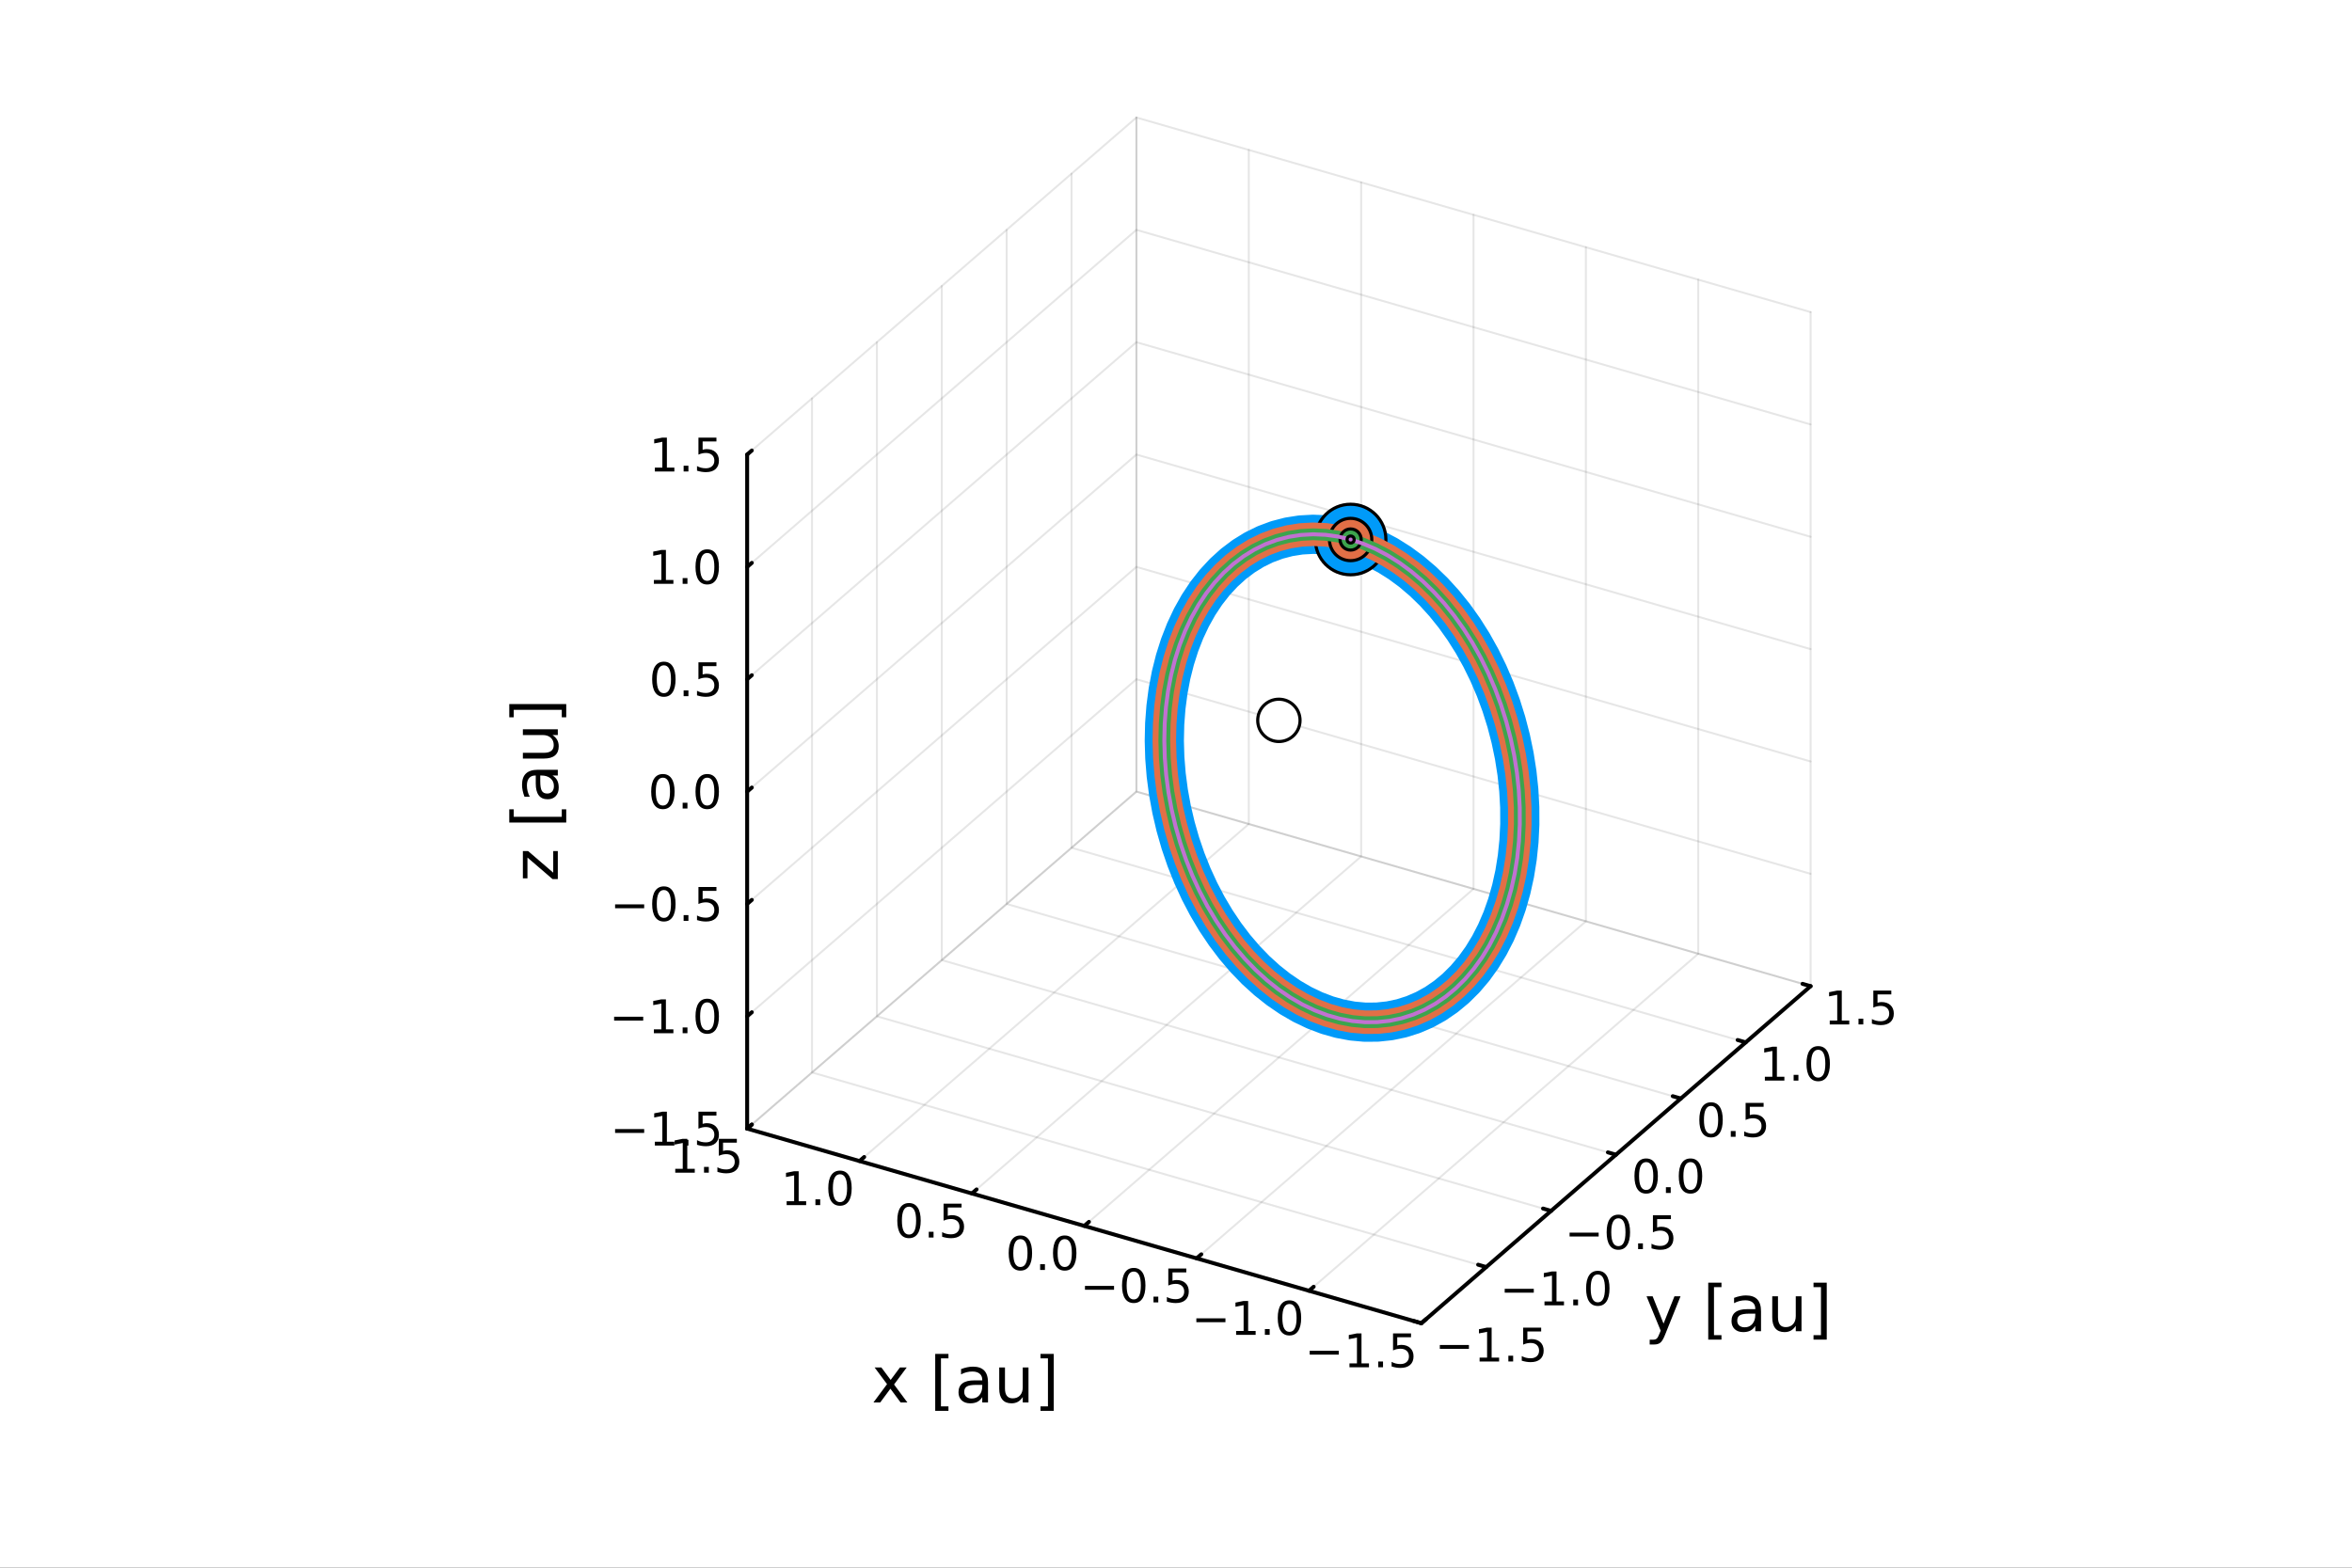<?xml version="1.0" encoding="utf-8"?>
<svg xmlns="http://www.w3.org/2000/svg" xmlns:xlink="http://www.w3.org/1999/xlink" width="600" height="400" viewBox="0 0 2400 1600">
<rect x="0" y="0" width="2400" height="1600" fill="#333333" stroke="none"/>
<defs>
  <clipPath id="clip990">
    <rect x="0" y="0" width="2400" height="1600"/>
  </clipPath>
</defs>
<path clip-path="url(#clip990)" d="M0 1600 L2400 1600 L2400 0 L0 0  Z" fill="#ffffff" fill-rule="evenodd" fill-opacity="1"/>
<defs>
  <clipPath id="clip991">
    <rect x="480" y="0" width="1681" height="1600"/>
  </clipPath>
</defs>
<defs>
  <clipPath id="clip992">
    <rect x="617" y="47" width="1377" height="1377"/>
  </clipPath>
</defs>
<path clip-path="url(#clip992)" d="M1666.7 1013 L1666.7 554.351 L1401.9 325.028 L943.258 457.428 L943.258 916.073 L1208.06 1145.4 L1666.7 1013  Z" fill="#ffffff" fill-rule="evenodd" fill-opacity="1"/>
<polyline clip-path="url(#clip992)" style="stroke:#000000; stroke-linecap:round; stroke-linejoin:round; stroke-width:2; stroke-opacity:0.1; fill:none" points="1450.36,1350.49 1847.56,1006.5 1847.56,318.536 "/>
<polyline clip-path="url(#clip992)" style="stroke:#000000; stroke-linecap:round; stroke-linejoin:round; stroke-width:2; stroke-opacity:0.1; fill:none" points="1335.7,1317.39 1732.9,973.404 1732.9,285.436 "/>
<polyline clip-path="url(#clip992)" style="stroke:#000000; stroke-linecap:round; stroke-linejoin:round; stroke-width:2; stroke-opacity:0.1; fill:none" points="1221.04,1284.29 1618.24,940.304 1618.24,252.336 "/>
<polyline clip-path="url(#clip992)" style="stroke:#000000; stroke-linecap:round; stroke-linejoin:round; stroke-width:2; stroke-opacity:0.1; fill:none" points="1106.38,1251.19 1503.58,907.204 1503.58,219.236 "/>
<polyline clip-path="url(#clip992)" style="stroke:#000000; stroke-linecap:round; stroke-linejoin:round; stroke-width:2; stroke-opacity:0.1; fill:none" points="991.719,1218.09 1388.92,874.104 1388.92,186.136 "/>
<polyline clip-path="url(#clip992)" style="stroke:#000000; stroke-linecap:round; stroke-linejoin:round; stroke-width:2; stroke-opacity:0.1; fill:none" points="877.058,1184.99 1274.26,841.004 1274.26,153.036 "/>
<polyline clip-path="url(#clip992)" style="stroke:#000000; stroke-linecap:round; stroke-linejoin:round; stroke-width:2; stroke-opacity:0.1; fill:none" points="762.397,1151.89 1159.6,807.904 1159.6,119.936 "/>
<polyline clip-path="url(#clip990)" style="stroke:#000000; stroke-linecap:round; stroke-linejoin:round; stroke-width:4; stroke-opacity:1; fill:none" points="1450.36,1350.49 762.397,1151.89 "/>
<polyline clip-path="url(#clip990)" style="stroke:#000000; stroke-linecap:round; stroke-linejoin:round; stroke-width:4; stroke-opacity:1; fill:none" points="1450.36,1350.49 1455.13,1346.36 "/>
<polyline clip-path="url(#clip990)" style="stroke:#000000; stroke-linecap:round; stroke-linejoin:round; stroke-width:4; stroke-opacity:1; fill:none" points="1335.7,1317.39 1340.47,1313.26 "/>
<polyline clip-path="url(#clip990)" style="stroke:#000000; stroke-linecap:round; stroke-linejoin:round; stroke-width:4; stroke-opacity:1; fill:none" points="1221.04,1284.29 1225.81,1280.16 "/>
<polyline clip-path="url(#clip990)" style="stroke:#000000; stroke-linecap:round; stroke-linejoin:round; stroke-width:4; stroke-opacity:1; fill:none" points="1106.38,1251.19 1111.15,1247.06 "/>
<polyline clip-path="url(#clip990)" style="stroke:#000000; stroke-linecap:round; stroke-linejoin:round; stroke-width:4; stroke-opacity:1; fill:none" points="991.719,1218.09 996.486,1213.96 "/>
<polyline clip-path="url(#clip990)" style="stroke:#000000; stroke-linecap:round; stroke-linejoin:round; stroke-width:4; stroke-opacity:1; fill:none" points="877.058,1184.99 881.825,1180.86 "/>
<polyline clip-path="url(#clip990)" style="stroke:#000000; stroke-linecap:round; stroke-linejoin:round; stroke-width:4; stroke-opacity:1; fill:none" points="762.397,1151.89 767.163,1147.76 "/>
<path clip-path="url(#clip990)" d="M1336.43 1378.61 L1366.1 1378.61 L1366.1 1382.54 L1336.43 1382.54 L1336.43 1378.61 Z" fill="#000000" fill-rule="nonzero" fill-opacity="1" /><path clip-path="url(#clip990)" d="M1377.01 1391.5 L1384.65 1391.5 L1384.65 1365.14 L1376.34 1366.8 L1376.34 1362.54 L1384.6 1360.88 L1389.28 1360.88 L1389.28 1391.5 L1396.91 1391.5 L1396.91 1395.44 L1377.01 1395.44 L1377.01 1391.5 Z" fill="#000000" fill-rule="nonzero" fill-opacity="1" /><path clip-path="url(#clip990)" d="M1406.36 1389.56 L1411.24 1389.56 L1411.24 1395.44 L1406.36 1395.44 L1406.36 1389.56 Z" fill="#000000" fill-rule="nonzero" fill-opacity="1" /><path clip-path="url(#clip990)" d="M1421.47 1360.88 L1439.83 1360.88 L1439.83 1364.81 L1425.76 1364.81 L1425.76 1373.28 Q1426.78 1372.94 1427.79 1372.78 Q1428.81 1372.59 1429.83 1372.59 Q1435.62 1372.59 1439 1375.76 Q1442.38 1378.93 1442.38 1384.35 Q1442.38 1389.93 1438.9 1393.03 Q1435.43 1396.11 1429.11 1396.11 Q1426.94 1396.11 1424.67 1395.74 Q1422.42 1395.37 1420.02 1394.63 L1420.02 1389.93 Q1422.1 1391.06 1424.32 1391.62 Q1426.54 1392.17 1429.02 1392.17 Q1433.03 1392.17 1435.36 1390.07 Q1437.7 1387.96 1437.7 1384.35 Q1437.7 1380.74 1435.36 1378.63 Q1433.03 1376.53 1429.02 1376.53 Q1427.15 1376.53 1425.27 1376.94 Q1423.42 1377.36 1421.47 1378.24 L1421.47 1360.88 Z" fill="#000000" fill-rule="nonzero" fill-opacity="1" /><path clip-path="url(#clip990)" d="M1220.77 1345.51 L1250.45 1345.51 L1250.45 1349.44 L1220.77 1349.44 L1220.77 1345.51 Z" fill="#000000" fill-rule="nonzero" fill-opacity="1" /><path clip-path="url(#clip990)" d="M1261.35 1358.4 L1268.99 1358.4 L1268.99 1332.04 L1260.68 1333.7 L1260.68 1329.44 L1268.94 1327.78 L1273.62 1327.78 L1273.62 1358.4 L1281.26 1358.4 L1281.26 1362.34 L1261.35 1362.34 L1261.35 1358.4 Z" fill="#000000" fill-rule="nonzero" fill-opacity="1" /><path clip-path="url(#clip990)" d="M1290.7 1356.46 L1295.59 1356.46 L1295.59 1362.34 L1290.7 1362.34 L1290.7 1356.46 Z" fill="#000000" fill-rule="nonzero" fill-opacity="1" /><path clip-path="url(#clip990)" d="M1315.77 1330.86 Q1312.16 1330.86 1310.33 1334.42 Q1308.53 1337.96 1308.53 1345.09 Q1308.53 1352.2 1310.33 1355.76 Q1312.16 1359.31 1315.77 1359.31 Q1319.41 1359.31 1321.21 1355.76 Q1323.04 1352.2 1323.04 1345.09 Q1323.04 1337.96 1321.21 1334.42 Q1319.41 1330.86 1315.77 1330.86 M1315.77 1327.15 Q1321.58 1327.15 1324.64 1331.76 Q1327.72 1336.34 1327.72 1345.09 Q1327.72 1353.82 1324.64 1358.43 Q1321.58 1363.01 1315.77 1363.01 Q1309.96 1363.01 1306.88 1358.43 Q1303.83 1353.82 1303.83 1345.09 Q1303.83 1336.34 1306.88 1331.76 Q1309.96 1327.15 1315.77 1327.15 Z" fill="#000000" fill-rule="nonzero" fill-opacity="1" /><path clip-path="url(#clip990)" d="M1107.11 1312.41 L1136.78 1312.41 L1136.78 1316.34 L1107.11 1316.34 L1107.11 1312.41 Z" fill="#000000" fill-rule="nonzero" fill-opacity="1" /><path clip-path="url(#clip990)" d="M1156.87 1297.76 Q1153.26 1297.76 1151.43 1301.32 Q1149.63 1304.86 1149.63 1311.99 Q1149.63 1319.1 1151.43 1322.66 Q1153.26 1326.21 1156.87 1326.21 Q1160.51 1326.21 1162.31 1322.66 Q1164.14 1319.1 1164.14 1311.99 Q1164.14 1304.86 1162.31 1301.32 Q1160.51 1297.76 1156.87 1297.76 M1156.87 1294.05 Q1162.68 1294.05 1165.74 1298.66 Q1168.82 1303.24 1168.82 1311.99 Q1168.82 1320.72 1165.74 1325.33 Q1162.68 1329.91 1156.87 1329.91 Q1151.06 1329.91 1147.99 1325.33 Q1144.93 1320.72 1144.93 1311.99 Q1144.93 1303.24 1147.99 1298.66 Q1151.06 1294.05 1156.87 1294.05 Z" fill="#000000" fill-rule="nonzero" fill-opacity="1" /><path clip-path="url(#clip990)" d="M1177.04 1323.36 L1181.92 1323.36 L1181.92 1329.24 L1177.04 1329.24 L1177.04 1323.36 Z" fill="#000000" fill-rule="nonzero" fill-opacity="1" /><path clip-path="url(#clip990)" d="M1192.15 1294.68 L1210.51 1294.68 L1210.51 1298.61 L1196.43 1298.61 L1196.43 1307.09 Q1197.45 1306.74 1198.47 1306.58 Q1199.49 1306.39 1200.51 1306.39 Q1206.3 1306.39 1209.67 1309.56 Q1213.05 1312.73 1213.05 1318.15 Q1213.05 1323.73 1209.58 1326.83 Q1206.11 1329.91 1199.79 1329.91 Q1197.61 1329.91 1195.35 1329.54 Q1193.1 1329.17 1190.69 1328.43 L1190.69 1323.73 Q1192.78 1324.86 1195 1325.42 Q1197.22 1325.97 1199.7 1325.97 Q1203.7 1325.97 1206.04 1323.87 Q1208.38 1321.76 1208.38 1318.15 Q1208.38 1314.54 1206.04 1312.43 Q1203.7 1310.33 1199.7 1310.33 Q1197.82 1310.33 1195.95 1310.74 Q1194.1 1311.16 1192.15 1312.04 L1192.15 1294.68 Z" fill="#000000" fill-rule="nonzero" fill-opacity="1" /><path clip-path="url(#clip990)" d="M1041.22 1264.66 Q1037.61 1264.66 1035.78 1268.22 Q1033.97 1271.76 1033.97 1278.89 Q1033.97 1286 1035.78 1289.56 Q1037.61 1293.11 1041.22 1293.11 Q1044.85 1293.11 1046.66 1289.56 Q1048.49 1286 1048.49 1278.89 Q1048.49 1271.76 1046.66 1268.22 Q1044.85 1264.66 1041.22 1264.66 M1041.22 1260.95 Q1047.03 1260.95 1050.08 1265.56 Q1053.16 1270.14 1053.16 1278.89 Q1053.16 1287.62 1050.08 1292.23 Q1047.03 1296.81 1041.22 1296.81 Q1035.41 1296.81 1032.33 1292.23 Q1029.27 1287.62 1029.27 1278.89 Q1029.27 1270.14 1032.33 1265.56 Q1035.41 1260.95 1041.22 1260.95 Z" fill="#000000" fill-rule="nonzero" fill-opacity="1" /><path clip-path="url(#clip990)" d="M1061.38 1290.26 L1066.26 1290.26 L1066.26 1296.14 L1061.38 1296.14 L1061.38 1290.26 Z" fill="#000000" fill-rule="nonzero" fill-opacity="1" /><path clip-path="url(#clip990)" d="M1086.45 1264.66 Q1082.84 1264.66 1081.01 1268.22 Q1079.2 1271.76 1079.2 1278.89 Q1079.2 1286 1081.01 1289.56 Q1082.84 1293.11 1086.45 1293.11 Q1090.08 1293.11 1091.89 1289.56 Q1093.72 1286 1093.72 1278.89 Q1093.72 1271.76 1091.89 1268.22 Q1090.08 1264.66 1086.45 1264.66 M1086.45 1260.95 Q1092.26 1260.95 1095.31 1265.56 Q1098.39 1270.14 1098.39 1278.89 Q1098.39 1287.62 1095.31 1292.23 Q1092.26 1296.81 1086.45 1296.81 Q1080.64 1296.81 1077.56 1292.23 Q1074.5 1287.62 1074.5 1278.89 Q1074.5 1270.14 1077.56 1265.56 Q1080.64 1260.95 1086.45 1260.95 Z" fill="#000000" fill-rule="nonzero" fill-opacity="1" /><path clip-path="url(#clip990)" d="M927.551 1231.56 Q923.94 1231.56 922.112 1235.12 Q920.306 1238.66 920.306 1245.79 Q920.306 1252.9 922.112 1256.46 Q923.94 1260.01 927.551 1260.01 Q931.186 1260.01 932.991 1256.46 Q934.82 1252.9 934.82 1245.79 Q934.82 1238.66 932.991 1235.12 Q931.186 1231.56 927.551 1231.56 M927.551 1227.85 Q933.362 1227.85 936.417 1232.46 Q939.496 1237.04 939.496 1245.79 Q939.496 1254.52 936.417 1259.13 Q933.362 1263.71 927.551 1263.71 Q921.741 1263.71 918.663 1259.13 Q915.607 1254.52 915.607 1245.79 Q915.607 1237.04 918.663 1232.46 Q921.741 1227.85 927.551 1227.85 Z" fill="#000000" fill-rule="nonzero" fill-opacity="1" /><path clip-path="url(#clip990)" d="M947.713 1257.16 L952.598 1257.16 L952.598 1263.04 L947.713 1263.04 L947.713 1257.16 Z" fill="#000000" fill-rule="nonzero" fill-opacity="1" /><path clip-path="url(#clip990)" d="M962.829 1228.48 L981.185 1228.48 L981.185 1232.41 L967.111 1232.41 L967.111 1240.89 Q968.13 1240.54 969.148 1240.38 Q970.167 1240.19 971.186 1240.19 Q976.973 1240.19 980.352 1243.36 Q983.732 1246.53 983.732 1251.95 Q983.732 1257.53 980.26 1260.63 Q976.787 1263.71 970.468 1263.71 Q968.292 1263.71 966.024 1263.34 Q963.778 1262.97 961.371 1262.23 L961.371 1257.53 Q963.454 1258.66 965.676 1259.22 Q967.899 1259.77 970.375 1259.77 Q974.38 1259.77 976.718 1257.67 Q979.056 1255.56 979.056 1251.95 Q979.056 1248.34 976.718 1246.23 Q974.38 1244.13 970.375 1244.13 Q968.5 1244.13 966.625 1244.54 Q964.774 1244.96 962.829 1245.84 L962.829 1228.48 Z" fill="#000000" fill-rule="nonzero" fill-opacity="1" /><path clip-path="url(#clip990)" d="M802.705 1226 L810.344 1226 L810.344 1199.64 L802.034 1201.3 L802.034 1197.04 L810.298 1195.38 L814.974 1195.38 L814.974 1226 L822.612 1226 L822.612 1229.94 L802.705 1229.94 L802.705 1226 Z" fill="#000000" fill-rule="nonzero" fill-opacity="1" /><path clip-path="url(#clip990)" d="M832.057 1224.06 L836.941 1224.06 L836.941 1229.94 L832.057 1229.94 L832.057 1224.06 Z" fill="#000000" fill-rule="nonzero" fill-opacity="1" /><path clip-path="url(#clip990)" d="M857.126 1198.46 Q853.515 1198.46 851.686 1202.02 Q849.881 1205.56 849.881 1212.69 Q849.881 1219.8 851.686 1223.36 Q853.515 1226.91 857.126 1226.91 Q860.76 1226.91 862.566 1223.36 Q864.395 1219.8 864.395 1212.69 Q864.395 1205.56 862.566 1202.02 Q860.76 1198.46 857.126 1198.46 M857.126 1194.75 Q862.936 1194.75 865.992 1199.36 Q869.07 1203.94 869.07 1212.69 Q869.07 1221.42 865.992 1226.03 Q862.936 1230.61 857.126 1230.61 Q851.316 1230.61 848.237 1226.03 Q845.182 1221.42 845.182 1212.69 Q845.182 1203.94 848.237 1199.36 Q851.316 1194.75 857.126 1194.75 Z" fill="#000000" fill-rule="nonzero" fill-opacity="1" /><path clip-path="url(#clip990)" d="M689.039 1192.9 L696.678 1192.9 L696.678 1166.54 L688.368 1168.2 L688.368 1163.95 L696.632 1162.28 L701.308 1162.28 L701.308 1192.9 L708.946 1192.9 L708.946 1196.84 L689.039 1196.84 L689.039 1192.9 Z" fill="#000000" fill-rule="nonzero" fill-opacity="1" /><path clip-path="url(#clip990)" d="M718.391 1190.96 L723.275 1190.96 L723.275 1196.84 L718.391 1196.84 L718.391 1190.96 Z" fill="#000000" fill-rule="nonzero" fill-opacity="1" /><path clip-path="url(#clip990)" d="M733.506 1162.28 L751.863 1162.28 L751.863 1166.21 L737.789 1166.21 L737.789 1174.69 Q738.807 1174.34 739.826 1174.18 Q740.844 1173.99 741.863 1173.99 Q747.65 1173.99 751.03 1177.16 Q754.409 1180.33 754.409 1185.75 Q754.409 1191.33 750.937 1194.43 Q747.465 1197.51 741.145 1197.51 Q738.969 1197.51 736.701 1197.14 Q734.456 1196.77 732.048 1196.03 L732.048 1191.33 Q734.131 1192.46 736.354 1193.02 Q738.576 1193.57 741.053 1193.57 Q745.057 1193.57 747.395 1191.47 Q749.733 1189.36 749.733 1185.75 Q749.733 1182.14 747.395 1180.03 Q745.057 1177.93 741.053 1177.93 Q739.178 1177.93 737.303 1178.34 Q735.451 1178.76 733.506 1179.64 L733.506 1162.28 Z" fill="#000000" fill-rule="nonzero" fill-opacity="1" /><path clip-path="url(#clip990)" d="M925.19 1395.68 L912.299 1413.03 L925.858 1431.33 L918.951 1431.33 L908.575 1417.33 L898.199 1431.33 L891.292 1431.33 L905.138 1412.68 L892.47 1395.68 L899.377 1395.68 L908.83 1408.38 L918.283 1395.68 L925.19 1395.68 Z" fill="#000000" fill-rule="nonzero" fill-opacity="1" /><path clip-path="url(#clip990)" d="M954.313 1381.81 L967.808 1381.81 L967.808 1386.36 L960.169 1386.36 L960.169 1435.37 L967.808 1435.37 L967.808 1439.93 L954.313 1439.93 L954.313 1381.81 Z" fill="#000000" fill-rule="nonzero" fill-opacity="1" /><path clip-path="url(#clip990)" d="M996.486 1413.41 Q989.388 1413.41 986.65 1415.04 Q983.913 1416.66 983.913 1420.57 Q983.913 1423.69 985.95 1425.54 Q988.019 1427.35 991.552 1427.35 Q996.422 1427.35 999.35 1423.92 Q1002.31 1420.45 1002.31 1414.72 L1002.31 1413.41 L996.486 1413.41 M1008.17 1410.99 L1008.17 1431.33 L1002.31 1431.33 L1002.31 1425.92 Q1000.3 1429.17 997.313 1430.73 Q994.321 1432.25 989.992 1432.25 Q984.518 1432.25 981.271 1429.2 Q978.057 1426.11 978.057 1420.96 Q978.057 1414.94 982.067 1411.88 Q986.109 1408.83 994.098 1408.83 L1002.31 1408.83 L1002.31 1408.26 Q1002.31 1404.21 999.637 1402.02 Q996.995 1399.79 992.189 1399.79 Q989.133 1399.79 986.237 1400.52 Q983.34 1401.25 980.667 1402.72 L980.667 1397.31 Q983.881 1396.07 986.905 1395.46 Q989.929 1394.82 992.793 1394.82 Q1000.53 1394.82 1004.35 1398.83 Q1008.17 1402.85 1008.17 1410.99 Z" fill="#000000" fill-rule="nonzero" fill-opacity="1" /><path clip-path="url(#clip990)" d="M1019.62 1417.26 L1019.62 1395.68 L1025.48 1395.68 L1025.48 1417.04 Q1025.48 1422.1 1027.45 1424.65 Q1029.43 1427.16 1033.37 1427.16 Q1038.12 1427.16 1040.85 1424.14 Q1043.62 1421.11 1043.62 1415.9 L1043.62 1395.68 L1049.48 1395.68 L1049.48 1431.33 L1043.62 1431.33 L1043.62 1425.86 Q1041.49 1429.1 1038.66 1430.7 Q1035.86 1432.25 1032.13 1432.25 Q1025.99 1432.25 1022.81 1428.44 Q1019.62 1424.62 1019.62 1417.26 M1034.36 1394.82 L1034.36 1394.82 Z" fill="#000000" fill-rule="nonzero" fill-opacity="1" /><path clip-path="url(#clip990)" d="M1075.23 1381.81 L1075.23 1439.93 L1061.73 1439.93 L1061.73 1435.37 L1069.34 1435.37 L1069.34 1386.36 L1061.73 1386.36 L1061.73 1381.81 L1075.23 1381.81 Z" fill="#000000" fill-rule="nonzero" fill-opacity="1" /><polyline clip-path="url(#clip992)" style="stroke:#000000; stroke-linecap:round; stroke-linejoin:round; stroke-width:2; stroke-opacity:0.1; fill:none" points="1450.36,1350.49 762.397,1151.89 762.397,463.92 "/>
<polyline clip-path="url(#clip992)" style="stroke:#000000; stroke-linecap:round; stroke-linejoin:round; stroke-width:2; stroke-opacity:0.1; fill:none" points="1516.56,1293.16 828.597,1094.56 828.597,406.59 "/>
<polyline clip-path="url(#clip992)" style="stroke:#000000; stroke-linecap:round; stroke-linejoin:round; stroke-width:2; stroke-opacity:0.1; fill:none" points="1582.76,1235.83 894.796,1037.23 894.796,349.259 "/>
<polyline clip-path="url(#clip992)" style="stroke:#000000; stroke-linecap:round; stroke-linejoin:round; stroke-width:2; stroke-opacity:0.1; fill:none" points="1648.96,1178.5 960.996,979.896 960.996,291.928 "/>
<polyline clip-path="url(#clip992)" style="stroke:#000000; stroke-linecap:round; stroke-linejoin:round; stroke-width:2; stroke-opacity:0.1; fill:none" points="1715.16,1121.16 1027.2,922.566 1027.2,234.598 "/>
<polyline clip-path="url(#clip992)" style="stroke:#000000; stroke-linecap:round; stroke-linejoin:round; stroke-width:2; stroke-opacity:0.1; fill:none" points="1781.36,1063.83 1093.4,865.235 1093.4,177.267 "/>
<polyline clip-path="url(#clip992)" style="stroke:#000000; stroke-linecap:round; stroke-linejoin:round; stroke-width:2; stroke-opacity:0.1; fill:none" points="1847.56,1006.5 1159.6,807.904 1159.6,119.936 "/>
<polyline clip-path="url(#clip990)" style="stroke:#000000; stroke-linecap:round; stroke-linejoin:round; stroke-width:4; stroke-opacity:1; fill:none" points="1450.36,1350.49 1847.56,1006.5 "/>
<polyline clip-path="url(#clip990)" style="stroke:#000000; stroke-linecap:round; stroke-linejoin:round; stroke-width:4; stroke-opacity:1; fill:none" points="1450.36,1350.49 1442.11,1348.1 "/>
<polyline clip-path="url(#clip990)" style="stroke:#000000; stroke-linecap:round; stroke-linejoin:round; stroke-width:4; stroke-opacity:1; fill:none" points="1516.56,1293.16 1508.31,1290.77 "/>
<polyline clip-path="url(#clip990)" style="stroke:#000000; stroke-linecap:round; stroke-linejoin:round; stroke-width:4; stroke-opacity:1; fill:none" points="1582.76,1235.83 1574.51,1233.44 "/>
<polyline clip-path="url(#clip990)" style="stroke:#000000; stroke-linecap:round; stroke-linejoin:round; stroke-width:4; stroke-opacity:1; fill:none" points="1648.96,1178.5 1640.71,1176.11 "/>
<polyline clip-path="url(#clip990)" style="stroke:#000000; stroke-linecap:round; stroke-linejoin:round; stroke-width:4; stroke-opacity:1; fill:none" points="1715.16,1121.16 1706.91,1118.78 "/>
<polyline clip-path="url(#clip990)" style="stroke:#000000; stroke-linecap:round; stroke-linejoin:round; stroke-width:4; stroke-opacity:1; fill:none" points="1781.36,1063.83 1773.11,1061.45 "/>
<polyline clip-path="url(#clip990)" style="stroke:#000000; stroke-linecap:round; stroke-linejoin:round; stroke-width:4; stroke-opacity:1; fill:none" points="1847.56,1006.5 1839.31,1004.12 "/>
<path clip-path="url(#clip990)" d="M1469.22 1372.71 L1498.89 1372.71 L1498.89 1376.64 L1469.22 1376.64 L1469.22 1372.71 Z" fill="#000000" fill-rule="nonzero" fill-opacity="1" /><path clip-path="url(#clip990)" d="M1509.8 1385.6 L1517.44 1385.6 L1517.44 1359.24 L1509.13 1360.9 L1509.13 1356.64 L1517.39 1354.98 L1522.07 1354.98 L1522.07 1385.6 L1529.7 1385.6 L1529.7 1389.54 L1509.8 1389.54 L1509.8 1385.6 Z" fill="#000000" fill-rule="nonzero" fill-opacity="1" /><path clip-path="url(#clip990)" d="M1539.15 1383.66 L1544.03 1383.66 L1544.03 1389.54 L1539.15 1389.54 L1539.15 1383.66 Z" fill="#000000" fill-rule="nonzero" fill-opacity="1" /><path clip-path="url(#clip990)" d="M1554.26 1354.98 L1572.62 1354.98 L1572.62 1358.91 L1558.55 1358.91 L1558.55 1367.39 Q1559.57 1367.04 1560.58 1366.88 Q1561.6 1366.69 1562.62 1366.69 Q1568.41 1366.69 1571.79 1369.86 Q1575.17 1373.03 1575.17 1378.45 Q1575.17 1384.03 1571.7 1387.13 Q1568.22 1390.21 1561.9 1390.21 Q1559.73 1390.21 1557.46 1389.84 Q1555.21 1389.47 1552.81 1388.73 L1552.81 1384.03 Q1554.89 1385.16 1557.11 1385.72 Q1559.33 1386.27 1561.81 1386.27 Q1565.82 1386.27 1568.15 1384.17 Q1570.49 1382.06 1570.49 1378.45 Q1570.49 1374.84 1568.15 1372.73 Q1565.82 1370.63 1561.81 1370.63 Q1559.94 1370.63 1558.06 1371.04 Q1556.21 1371.46 1554.26 1372.34 L1554.26 1354.98 Z" fill="#000000" fill-rule="nonzero" fill-opacity="1" /><path clip-path="url(#clip990)" d="M1535.42 1315.38 L1565.09 1315.38 L1565.09 1319.31 L1535.42 1319.31 L1535.42 1315.38 Z" fill="#000000" fill-rule="nonzero" fill-opacity="1" /><path clip-path="url(#clip990)" d="M1576 1328.27 L1583.64 1328.27 L1583.64 1301.91 L1575.33 1303.57 L1575.33 1299.31 L1583.59 1297.65 L1588.27 1297.65 L1588.27 1328.27 L1595.9 1328.27 L1595.9 1332.21 L1576 1332.21 L1576 1328.27 Z" fill="#000000" fill-rule="nonzero" fill-opacity="1" /><path clip-path="url(#clip990)" d="M1605.35 1326.33 L1610.23 1326.33 L1610.23 1332.21 L1605.35 1332.21 L1605.35 1326.33 Z" fill="#000000" fill-rule="nonzero" fill-opacity="1" /><path clip-path="url(#clip990)" d="M1630.42 1300.73 Q1626.81 1300.73 1624.98 1304.29 Q1623.17 1307.83 1623.17 1314.96 Q1623.17 1322.07 1624.98 1325.63 Q1626.81 1329.18 1630.42 1329.18 Q1634.05 1329.18 1635.86 1325.63 Q1637.69 1322.07 1637.69 1314.96 Q1637.69 1307.83 1635.86 1304.29 Q1634.05 1300.73 1630.42 1300.73 M1630.42 1297.02 Q1636.23 1297.02 1639.28 1301.63 Q1642.36 1306.21 1642.36 1314.96 Q1642.36 1323.69 1639.28 1328.3 Q1636.23 1332.88 1630.42 1332.88 Q1624.61 1332.88 1621.53 1328.3 Q1618.47 1323.69 1618.47 1314.96 Q1618.47 1306.21 1621.53 1301.63 Q1624.61 1297.02 1630.42 1297.02 Z" fill="#000000" fill-rule="nonzero" fill-opacity="1" /><path clip-path="url(#clip990)" d="M1601.62 1258.05 L1631.29 1258.05 L1631.29 1261.98 L1601.62 1261.98 L1601.62 1258.05 Z" fill="#000000" fill-rule="nonzero" fill-opacity="1" /><path clip-path="url(#clip990)" d="M1651.39 1243.4 Q1647.78 1243.4 1645.95 1246.96 Q1644.14 1250.5 1644.14 1257.63 Q1644.14 1264.74 1645.95 1268.3 Q1647.78 1271.84 1651.39 1271.84 Q1655.02 1271.84 1656.83 1268.3 Q1658.65 1264.74 1658.65 1257.63 Q1658.65 1250.5 1656.83 1246.96 Q1655.02 1243.4 1651.39 1243.4 M1651.39 1239.69 Q1657.2 1239.69 1660.25 1244.3 Q1663.33 1248.88 1663.33 1257.63 Q1663.33 1266.36 1660.25 1270.96 Q1657.2 1275.55 1651.39 1275.55 Q1645.58 1275.55 1642.5 1270.96 Q1639.44 1266.36 1639.44 1257.63 Q1639.44 1248.88 1642.5 1244.3 Q1645.58 1239.69 1651.39 1239.69 Z" fill="#000000" fill-rule="nonzero" fill-opacity="1" /><path clip-path="url(#clip990)" d="M1671.55 1269 L1676.43 1269 L1676.43 1274.88 L1671.55 1274.88 L1671.55 1269 Z" fill="#000000" fill-rule="nonzero" fill-opacity="1" /><path clip-path="url(#clip990)" d="M1686.66 1240.32 L1705.02 1240.32 L1705.02 1244.25 L1690.95 1244.25 L1690.95 1252.72 Q1691.96 1252.38 1692.98 1252.22 Q1694 1252.03 1695.02 1252.03 Q1700.81 1252.03 1704.19 1255.2 Q1707.57 1258.37 1707.57 1263.79 Q1707.57 1269.37 1704.09 1272.47 Q1700.62 1275.55 1694.3 1275.55 Q1692.13 1275.55 1689.86 1275.18 Q1687.61 1274.81 1685.21 1274.07 L1685.21 1269.37 Q1687.29 1270.5 1689.51 1271.06 Q1691.73 1271.61 1694.21 1271.61 Q1698.21 1271.61 1700.55 1269.51 Q1702.89 1267.4 1702.89 1263.79 Q1702.89 1260.18 1700.55 1258.07 Q1698.21 1255.96 1694.21 1255.96 Q1692.34 1255.96 1690.46 1256.38 Q1688.61 1256.8 1686.66 1257.68 L1686.66 1240.32 Z" fill="#000000" fill-rule="nonzero" fill-opacity="1" /><path clip-path="url(#clip990)" d="M1679.76 1186.06 Q1676.15 1186.06 1674.32 1189.63 Q1672.52 1193.17 1672.52 1200.3 Q1672.52 1207.41 1674.32 1210.97 Q1676.15 1214.51 1679.76 1214.51 Q1683.4 1214.51 1685.2 1210.97 Q1687.03 1207.41 1687.03 1200.3 Q1687.03 1193.17 1685.2 1189.63 Q1683.4 1186.06 1679.76 1186.06 M1679.76 1182.36 Q1685.57 1182.36 1688.63 1186.97 Q1691.71 1191.55 1691.71 1200.3 Q1691.71 1209.03 1688.63 1213.63 Q1685.57 1218.22 1679.76 1218.22 Q1673.95 1218.22 1670.87 1213.63 Q1667.82 1209.03 1667.82 1200.3 Q1667.82 1191.55 1670.87 1186.97 Q1673.95 1182.36 1679.76 1182.36 Z" fill="#000000" fill-rule="nonzero" fill-opacity="1" /><path clip-path="url(#clip990)" d="M1699.92 1211.67 L1704.81 1211.67 L1704.81 1217.55 L1699.92 1217.55 L1699.92 1211.67 Z" fill="#000000" fill-rule="nonzero" fill-opacity="1" /><path clip-path="url(#clip990)" d="M1724.99 1186.06 Q1721.38 1186.06 1719.55 1189.63 Q1717.75 1193.17 1717.75 1200.3 Q1717.75 1207.41 1719.55 1210.97 Q1721.38 1214.51 1724.99 1214.51 Q1728.63 1214.51 1730.43 1210.97 Q1732.26 1207.41 1732.26 1200.3 Q1732.26 1193.17 1730.43 1189.63 Q1728.63 1186.06 1724.99 1186.06 M1724.99 1182.36 Q1730.8 1182.36 1733.86 1186.97 Q1736.94 1191.55 1736.94 1200.3 Q1736.94 1209.03 1733.86 1213.63 Q1730.8 1218.22 1724.99 1218.22 Q1719.18 1218.22 1716.1 1213.63 Q1713.05 1209.03 1713.05 1200.3 Q1713.05 1191.55 1716.1 1186.97 Q1719.18 1182.36 1724.99 1182.36 Z" fill="#000000" fill-rule="nonzero" fill-opacity="1" /><path clip-path="url(#clip990)" d="M1745.96 1128.73 Q1742.35 1128.73 1740.52 1132.3 Q1738.72 1135.84 1738.72 1142.97 Q1738.72 1150.08 1740.52 1153.64 Q1742.35 1157.18 1745.96 1157.18 Q1749.6 1157.18 1751.4 1153.64 Q1753.23 1150.08 1753.23 1142.97 Q1753.23 1135.84 1751.4 1132.3 Q1749.6 1128.73 1745.96 1128.73 M1745.96 1125.03 Q1751.77 1125.03 1754.83 1129.64 Q1757.91 1134.22 1757.91 1142.97 Q1757.91 1151.7 1754.83 1156.3 Q1751.77 1160.89 1745.96 1160.89 Q1740.15 1160.89 1737.07 1156.3 Q1734.02 1151.7 1734.02 1142.97 Q1734.02 1134.22 1737.07 1129.64 Q1740.15 1125.03 1745.96 1125.03 Z" fill="#000000" fill-rule="nonzero" fill-opacity="1" /><path clip-path="url(#clip990)" d="M1766.12 1154.34 L1771.01 1154.34 L1771.01 1160.22 L1766.12 1160.22 L1766.12 1154.34 Z" fill="#000000" fill-rule="nonzero" fill-opacity="1" /><path clip-path="url(#clip990)" d="M1781.24 1125.66 L1799.6 1125.66 L1799.6 1129.59 L1785.52 1129.59 L1785.52 1138.06 Q1786.54 1137.72 1787.56 1137.55 Q1788.58 1137.37 1789.6 1137.37 Q1795.38 1137.37 1798.76 1140.54 Q1802.14 1143.71 1802.14 1149.13 Q1802.14 1154.71 1798.67 1157.81 Q1795.2 1160.89 1788.88 1160.89 Q1786.7 1160.89 1784.43 1160.52 Q1782.19 1160.15 1779.78 1159.41 L1779.78 1154.71 Q1781.86 1155.84 1784.09 1156.4 Q1786.31 1156.95 1788.79 1156.95 Q1792.79 1156.95 1795.13 1154.85 Q1797.47 1152.74 1797.47 1149.13 Q1797.47 1145.52 1795.13 1143.41 Q1792.79 1141.3 1788.79 1141.3 Q1786.91 1141.3 1785.04 1141.72 Q1783.18 1142.14 1781.24 1143.02 L1781.24 1125.66 Z" fill="#000000" fill-rule="nonzero" fill-opacity="1" /><path clip-path="url(#clip990)" d="M1800.89 1098.95 L1808.53 1098.95 L1808.53 1072.58 L1800.22 1074.25 L1800.22 1069.99 L1808.48 1068.32 L1813.16 1068.32 L1813.16 1098.95 L1820.8 1098.95 L1820.8 1102.88 L1800.89 1102.88 L1800.89 1098.95 Z" fill="#000000" fill-rule="nonzero" fill-opacity="1" /><path clip-path="url(#clip990)" d="M1830.24 1097.01 L1835.12 1097.01 L1835.12 1102.88 L1830.24 1102.88 L1830.24 1097.01 Z" fill="#000000" fill-rule="nonzero" fill-opacity="1" /><path clip-path="url(#clip990)" d="M1855.31 1071.4 Q1851.7 1071.4 1849.87 1074.97 Q1848.06 1078.51 1848.06 1085.64 Q1848.06 1092.75 1849.87 1096.31 Q1851.7 1099.85 1855.31 1099.85 Q1858.94 1099.85 1860.75 1096.31 Q1862.58 1092.75 1862.58 1085.64 Q1862.58 1078.51 1860.75 1074.97 Q1858.94 1071.4 1855.31 1071.4 M1855.31 1067.7 Q1861.12 1067.7 1864.18 1072.31 Q1867.25 1076.89 1867.25 1085.64 Q1867.25 1094.37 1864.18 1098.97 Q1861.12 1103.56 1855.31 1103.56 Q1849.5 1103.56 1846.42 1098.97 Q1843.37 1094.37 1843.37 1085.64 Q1843.37 1076.89 1846.42 1072.31 Q1849.5 1067.7 1855.31 1067.7 Z" fill="#000000" fill-rule="nonzero" fill-opacity="1" /><path clip-path="url(#clip990)" d="M1867.09 1041.62 L1874.73 1041.62 L1874.73 1015.25 L1866.42 1016.92 L1866.42 1012.66 L1874.68 1010.99 L1879.36 1010.99 L1879.36 1041.62 L1887 1041.62 L1887 1045.55 L1867.09 1045.55 L1867.09 1041.62 Z" fill="#000000" fill-rule="nonzero" fill-opacity="1" /><path clip-path="url(#clip990)" d="M1896.44 1039.67 L1901.32 1039.67 L1901.32 1045.55 L1896.44 1045.55 L1896.44 1039.67 Z" fill="#000000" fill-rule="nonzero" fill-opacity="1" /><path clip-path="url(#clip990)" d="M1911.56 1010.99 L1929.91 1010.99 L1929.91 1014.93 L1915.84 1014.93 L1915.84 1023.4 Q1916.86 1023.05 1917.88 1022.89 Q1918.89 1022.71 1919.91 1022.71 Q1925.7 1022.71 1929.08 1025.88 Q1932.46 1029.05 1932.46 1034.47 Q1932.46 1040.05 1928.99 1043.15 Q1925.51 1046.23 1919.19 1046.23 Q1917.02 1046.23 1914.75 1045.86 Q1912.5 1045.48 1910.1 1044.74 L1910.1 1040.05 Q1912.18 1041.18 1914.4 1041.73 Q1916.63 1042.29 1919.1 1042.29 Q1923.11 1042.29 1925.44 1040.18 Q1927.78 1038.08 1927.78 1034.47 Q1927.78 1030.86 1925.44 1028.75 Q1923.11 1026.64 1919.1 1026.64 Q1917.23 1026.64 1915.35 1027.06 Q1913.5 1027.48 1911.56 1028.36 L1911.56 1010.99 Z" fill="#000000" fill-rule="nonzero" fill-opacity="1" /><path clip-path="url(#clip990)" d="M1699.18 1361.95 Q1696.7 1368.32 1694.34 1370.26 Q1691.99 1372.2 1688.04 1372.2 L1683.36 1372.2 L1683.36 1367.3 L1686.8 1367.3 Q1689.22 1367.3 1690.56 1366.15 Q1691.89 1365.01 1693.52 1360.74 L1694.57 1358.07 L1680.15 1322.99 L1686.35 1322.99 L1697.49 1350.87 L1708.63 1322.99 L1714.84 1322.99 L1699.18 1361.95 Z" fill="#000000" fill-rule="nonzero" fill-opacity="1" /><path clip-path="url(#clip990)" d="M1743.1 1309.11 L1756.6 1309.11 L1756.6 1313.67 L1748.96 1313.67 L1748.96 1362.68 L1756.6 1362.68 L1756.6 1367.23 L1743.1 1367.23 L1743.1 1309.11 Z" fill="#000000" fill-rule="nonzero" fill-opacity="1" /><path clip-path="url(#clip990)" d="M1785.28 1340.72 Q1778.18 1340.72 1775.44 1342.34 Q1772.7 1343.97 1772.7 1347.88 Q1772.7 1351 1774.74 1352.85 Q1776.81 1354.66 1780.34 1354.66 Q1785.21 1354.66 1788.14 1351.22 Q1791.1 1347.75 1791.1 1342.03 L1791.1 1340.72 L1785.28 1340.72 M1796.96 1338.3 L1796.96 1358.64 L1791.1 1358.64 L1791.1 1353.23 Q1789.1 1356.48 1786.1 1358.03 Q1783.11 1359.56 1778.78 1359.56 Q1773.31 1359.56 1770.06 1356.51 Q1766.85 1353.42 1766.85 1348.26 Q1766.85 1342.25 1770.86 1339.19 Q1774.9 1336.14 1782.89 1336.14 L1791.1 1336.14 L1791.1 1335.56 Q1791.1 1331.52 1788.43 1329.33 Q1785.79 1327.1 1780.98 1327.1 Q1777.92 1327.1 1775.03 1327.83 Q1772.13 1328.56 1769.46 1330.03 L1769.46 1324.61 Q1772.67 1323.37 1775.7 1322.77 Q1778.72 1322.13 1781.58 1322.13 Q1789.32 1322.13 1793.14 1326.14 Q1796.96 1330.15 1796.96 1338.3 Z" fill="#000000" fill-rule="nonzero" fill-opacity="1" /><path clip-path="url(#clip990)" d="M1808.42 1344.57 L1808.42 1322.99 L1814.27 1322.99 L1814.27 1344.35 Q1814.27 1349.41 1816.25 1351.96 Q1818.22 1354.47 1822.17 1354.47 Q1826.91 1354.47 1829.65 1351.45 Q1832.41 1348.42 1832.41 1343.2 L1832.41 1322.99 L1838.27 1322.99 L1838.27 1358.64 L1832.41 1358.64 L1832.41 1353.17 Q1830.28 1356.41 1827.45 1358 Q1824.65 1359.56 1820.92 1359.56 Q1814.78 1359.56 1811.6 1355.74 Q1808.42 1351.92 1808.42 1344.57 M1823.15 1322.13 L1823.15 1322.13 Z" fill="#000000" fill-rule="nonzero" fill-opacity="1" /><path clip-path="url(#clip990)" d="M1864.02 1309.11 L1864.02 1367.23 L1850.53 1367.23 L1850.53 1362.68 L1858.13 1362.68 L1858.13 1313.67 L1850.53 1313.67 L1850.53 1309.11 L1864.02 1309.11 Z" fill="#000000" fill-rule="nonzero" fill-opacity="1" /><polyline clip-path="url(#clip992)" style="stroke:#000000; stroke-linecap:round; stroke-linejoin:round; stroke-width:2; stroke-opacity:0.1; fill:none" points="762.397,1151.89 1159.6,807.904 1847.56,1006.5 "/>
<polyline clip-path="url(#clip992)" style="stroke:#000000; stroke-linecap:round; stroke-linejoin:round; stroke-width:2; stroke-opacity:0.1; fill:none" points="762.397,1037.23 1159.6,693.243 1847.56,891.842 "/>
<polyline clip-path="url(#clip992)" style="stroke:#000000; stroke-linecap:round; stroke-linejoin:round; stroke-width:2; stroke-opacity:0.1; fill:none" points="762.397,922.566 1159.6,578.582 1847.56,777.181 "/>
<polyline clip-path="url(#clip992)" style="stroke:#000000; stroke-linecap:round; stroke-linejoin:round; stroke-width:2; stroke-opacity:0.1; fill:none" points="762.397,807.904 1159.6,463.92 1847.56,662.52 "/>
<polyline clip-path="url(#clip992)" style="stroke:#000000; stroke-linecap:round; stroke-linejoin:round; stroke-width:2; stroke-opacity:0.1; fill:none" points="762.397,693.243 1159.6,349.259 1847.56,547.858 "/>
<polyline clip-path="url(#clip992)" style="stroke:#000000; stroke-linecap:round; stroke-linejoin:round; stroke-width:2; stroke-opacity:0.1; fill:none" points="762.397,578.582 1159.6,234.598 1847.56,433.197 "/>
<polyline clip-path="url(#clip992)" style="stroke:#000000; stroke-linecap:round; stroke-linejoin:round; stroke-width:2; stroke-opacity:0.1; fill:none" points="762.397,463.92 1159.6,119.936 1847.56,318.536 "/>
<polyline clip-path="url(#clip990)" style="stroke:#000000; stroke-linecap:round; stroke-linejoin:round; stroke-width:4; stroke-opacity:1; fill:none" points="762.397,1151.89 762.397,463.92 "/>
<polyline clip-path="url(#clip990)" style="stroke:#000000; stroke-linecap:round; stroke-linejoin:round; stroke-width:4; stroke-opacity:1; fill:none" points="762.397,1151.89 767.163,1147.76 "/>
<polyline clip-path="url(#clip990)" style="stroke:#000000; stroke-linecap:round; stroke-linejoin:round; stroke-width:4; stroke-opacity:1; fill:none" points="762.397,1037.23 767.163,1033.1 "/>
<polyline clip-path="url(#clip990)" style="stroke:#000000; stroke-linecap:round; stroke-linejoin:round; stroke-width:4; stroke-opacity:1; fill:none" points="762.397,922.566 767.163,918.438 "/>
<polyline clip-path="url(#clip990)" style="stroke:#000000; stroke-linecap:round; stroke-linejoin:round; stroke-width:4; stroke-opacity:1; fill:none" points="762.397,807.904 767.163,803.777 "/>
<polyline clip-path="url(#clip990)" style="stroke:#000000; stroke-linecap:round; stroke-linejoin:round; stroke-width:4; stroke-opacity:1; fill:none" points="762.397,693.243 767.163,689.115 "/>
<polyline clip-path="url(#clip990)" style="stroke:#000000; stroke-linecap:round; stroke-linejoin:round; stroke-width:4; stroke-opacity:1; fill:none" points="762.397,578.582 767.163,574.454 "/>
<polyline clip-path="url(#clip990)" style="stroke:#000000; stroke-linecap:round; stroke-linejoin:round; stroke-width:4; stroke-opacity:1; fill:none" points="762.397,463.92 767.163,459.793 "/>
<path clip-path="url(#clip990)" d="M627.648 1152.34 L657.324 1152.34 L657.324 1156.27 L627.648 1156.27 L627.648 1152.34 Z" fill="#000000" fill-rule="nonzero" fill-opacity="1" /><path clip-path="url(#clip990)" d="M668.227 1165.23 L675.866 1165.23 L675.866 1138.87 L667.555 1140.53 L667.555 1136.27 L675.819 1134.61 L680.495 1134.61 L680.495 1165.23 L688.134 1165.23 L688.134 1169.17 L668.227 1169.17 L668.227 1165.23 Z" fill="#000000" fill-rule="nonzero" fill-opacity="1" /><path clip-path="url(#clip990)" d="M697.578 1163.29 L702.463 1163.29 L702.463 1169.17 L697.578 1169.17 L697.578 1163.29 Z" fill="#000000" fill-rule="nonzero" fill-opacity="1" /><path clip-path="url(#clip990)" d="M712.694 1134.61 L731.051 1134.61 L731.051 1138.54 L716.977 1138.54 L716.977 1147.02 Q717.995 1146.67 719.014 1146.51 Q720.032 1146.32 721.051 1146.32 Q726.838 1146.32 730.217 1149.49 Q733.597 1152.66 733.597 1158.08 Q733.597 1163.66 730.125 1166.76 Q726.652 1169.84 720.333 1169.84 Q718.157 1169.84 715.889 1169.47 Q713.643 1169.1 711.236 1168.36 L711.236 1163.66 Q713.319 1164.79 715.541 1165.35 Q717.764 1165.9 720.24 1165.9 Q724.245 1165.9 726.583 1163.8 Q728.921 1161.69 728.921 1158.08 Q728.921 1154.47 726.583 1152.36 Q724.245 1150.26 720.24 1150.26 Q718.365 1150.26 716.49 1150.67 Q714.639 1151.09 712.694 1151.97 L712.694 1134.61 Z" fill="#000000" fill-rule="nonzero" fill-opacity="1" /><path clip-path="url(#clip990)" d="M626.653 1037.68 L656.329 1037.68 L656.329 1041.61 L626.653 1041.61 L626.653 1037.68 Z" fill="#000000" fill-rule="nonzero" fill-opacity="1" /><path clip-path="url(#clip990)" d="M667.231 1050.57 L674.87 1050.57 L674.87 1024.21 L666.56 1025.87 L666.56 1021.61 L674.824 1019.95 L679.5 1019.95 L679.5 1050.57 L687.139 1050.57 L687.139 1054.51 L667.231 1054.51 L667.231 1050.57 Z" fill="#000000" fill-rule="nonzero" fill-opacity="1" /><path clip-path="url(#clip990)" d="M696.583 1048.63 L701.467 1048.63 L701.467 1054.51 L696.583 1054.51 L696.583 1048.63 Z" fill="#000000" fill-rule="nonzero" fill-opacity="1" /><path clip-path="url(#clip990)" d="M721.652 1023.03 Q718.041 1023.03 716.213 1026.59 Q714.407 1030.13 714.407 1037.26 Q714.407 1044.37 716.213 1047.93 Q718.041 1051.47 721.652 1051.47 Q725.287 1051.47 727.092 1047.93 Q728.921 1044.37 728.921 1037.26 Q728.921 1030.13 727.092 1026.59 Q725.287 1023.03 721.652 1023.03 M721.652 1019.32 Q727.463 1019.32 730.518 1023.93 Q733.597 1028.51 733.597 1037.26 Q733.597 1045.99 730.518 1050.59 Q727.463 1055.18 721.652 1055.18 Q715.842 1055.18 712.764 1050.59 Q709.708 1045.99 709.708 1037.26 Q709.708 1028.51 712.764 1023.93 Q715.842 1019.32 721.652 1019.32 Z" fill="#000000" fill-rule="nonzero" fill-opacity="1" /><path clip-path="url(#clip990)" d="M627.648 923.017 L657.324 923.017 L657.324 926.952 L627.648 926.952 L627.648 923.017 Z" fill="#000000" fill-rule="nonzero" fill-opacity="1" /><path clip-path="url(#clip990)" d="M677.417 908.364 Q673.805 908.364 671.977 911.929 Q670.171 915.471 670.171 922.6 Q670.171 929.707 671.977 933.272 Q673.805 936.813 677.417 936.813 Q681.051 936.813 682.856 933.272 Q684.685 929.707 684.685 922.6 Q684.685 915.471 682.856 911.929 Q681.051 908.364 677.417 908.364 M677.417 904.661 Q683.227 904.661 686.282 909.267 Q689.361 913.85 689.361 922.6 Q689.361 931.327 686.282 935.934 Q683.227 940.517 677.417 940.517 Q671.606 940.517 668.528 935.934 Q665.472 931.327 665.472 922.6 Q665.472 913.85 668.528 909.267 Q671.606 904.661 677.417 904.661 Z" fill="#000000" fill-rule="nonzero" fill-opacity="1" /><path clip-path="url(#clip990)" d="M697.578 933.966 L702.463 933.966 L702.463 939.846 L697.578 939.846 L697.578 933.966 Z" fill="#000000" fill-rule="nonzero" fill-opacity="1" /><path clip-path="url(#clip990)" d="M712.694 905.286 L731.051 905.286 L731.051 909.221 L716.977 909.221 L716.977 917.693 Q717.995 917.346 719.014 917.184 Q720.032 916.999 721.051 916.999 Q726.838 916.999 730.217 920.17 Q733.597 923.341 733.597 928.758 Q733.597 934.336 730.125 937.438 Q726.652 940.517 720.333 940.517 Q718.157 940.517 715.889 940.147 Q713.643 939.776 711.236 939.035 L711.236 934.336 Q713.319 935.471 715.541 936.026 Q717.764 936.582 720.24 936.582 Q724.245 936.582 726.583 934.475 Q728.921 932.369 728.921 928.758 Q728.921 925.147 726.583 923.04 Q724.245 920.934 720.24 920.934 Q718.365 920.934 716.49 921.35 Q714.639 921.767 712.694 922.647 L712.694 905.286 Z" fill="#000000" fill-rule="nonzero" fill-opacity="1" /><path clip-path="url(#clip990)" d="M676.421 793.703 Q672.81 793.703 670.981 797.268 Q669.176 800.809 669.176 807.939 Q669.176 815.045 670.981 818.61 Q672.81 822.152 676.421 822.152 Q680.055 822.152 681.861 818.61 Q683.69 815.045 683.69 807.939 Q683.69 800.809 681.861 797.268 Q680.055 793.703 676.421 793.703 M676.421 789.999 Q682.231 789.999 685.287 794.606 Q688.366 799.189 688.366 807.939 Q688.366 816.666 685.287 821.272 Q682.231 825.856 676.421 825.856 Q670.611 825.856 667.532 821.272 Q664.477 816.666 664.477 807.939 Q664.477 799.189 667.532 794.606 Q670.611 789.999 676.421 789.999 Z" fill="#000000" fill-rule="nonzero" fill-opacity="1" /><path clip-path="url(#clip990)" d="M696.583 819.305 L701.467 819.305 L701.467 825.184 L696.583 825.184 L696.583 819.305 Z" fill="#000000" fill-rule="nonzero" fill-opacity="1" /><path clip-path="url(#clip990)" d="M721.652 793.703 Q718.041 793.703 716.213 797.268 Q714.407 800.809 714.407 807.939 Q714.407 815.045 716.213 818.61 Q718.041 822.152 721.652 822.152 Q725.287 822.152 727.092 818.61 Q728.921 815.045 728.921 807.939 Q728.921 800.809 727.092 797.268 Q725.287 793.703 721.652 793.703 M721.652 789.999 Q727.463 789.999 730.518 794.606 Q733.597 799.189 733.597 807.939 Q733.597 816.666 730.518 821.272 Q727.463 825.856 721.652 825.856 Q715.842 825.856 712.764 821.272 Q709.708 816.666 709.708 807.939 Q709.708 799.189 712.764 794.606 Q715.842 789.999 721.652 789.999 Z" fill="#000000" fill-rule="nonzero" fill-opacity="1" /><path clip-path="url(#clip990)" d="M677.417 679.042 Q673.805 679.042 671.977 682.606 Q670.171 686.148 670.171 693.278 Q670.171 700.384 671.977 703.949 Q673.805 707.491 677.417 707.491 Q681.051 707.491 682.856 703.949 Q684.685 700.384 684.685 693.278 Q684.685 686.148 682.856 682.606 Q681.051 679.042 677.417 679.042 M677.417 675.338 Q683.227 675.338 686.282 679.944 Q689.361 684.528 689.361 693.278 Q689.361 702.005 686.282 706.611 Q683.227 711.194 677.417 711.194 Q671.606 711.194 668.528 706.611 Q665.472 702.005 665.472 693.278 Q665.472 684.528 668.528 679.944 Q671.606 675.338 677.417 675.338 Z" fill="#000000" fill-rule="nonzero" fill-opacity="1" /><path clip-path="url(#clip990)" d="M697.578 704.643 L702.463 704.643 L702.463 710.523 L697.578 710.523 L697.578 704.643 Z" fill="#000000" fill-rule="nonzero" fill-opacity="1" /><path clip-path="url(#clip990)" d="M712.694 675.963 L731.051 675.963 L731.051 679.898 L716.977 679.898 L716.977 688.37 Q717.995 688.023 719.014 687.861 Q720.032 687.676 721.051 687.676 Q726.838 687.676 730.217 690.847 Q733.597 694.018 733.597 699.435 Q733.597 705.014 730.125 708.116 Q726.652 711.194 720.333 711.194 Q718.157 711.194 715.889 710.824 Q713.643 710.454 711.236 709.713 L711.236 705.014 Q713.319 706.148 715.541 706.704 Q717.764 707.259 720.24 707.259 Q724.245 707.259 726.583 705.153 Q728.921 703.046 728.921 699.435 Q728.921 695.824 726.583 693.718 Q724.245 691.611 720.24 691.611 Q718.365 691.611 716.49 692.028 Q714.639 692.444 712.694 693.324 L712.694 675.963 Z" fill="#000000" fill-rule="nonzero" fill-opacity="1" /><path clip-path="url(#clip990)" d="M667.231 591.927 L674.87 591.927 L674.87 565.561 L666.56 567.228 L666.56 562.968 L674.824 561.302 L679.5 561.302 L679.5 591.927 L687.139 591.927 L687.139 595.862 L667.231 595.862 L667.231 591.927 Z" fill="#000000" fill-rule="nonzero" fill-opacity="1" /><path clip-path="url(#clip990)" d="M696.583 589.982 L701.467 589.982 L701.467 595.862 L696.583 595.862 L696.583 589.982 Z" fill="#000000" fill-rule="nonzero" fill-opacity="1" /><path clip-path="url(#clip990)" d="M721.652 564.38 Q718.041 564.38 716.213 567.945 Q714.407 571.487 714.407 578.616 Q714.407 585.723 716.213 589.288 Q718.041 592.829 721.652 592.829 Q725.287 592.829 727.092 589.288 Q728.921 585.723 728.921 578.616 Q728.921 571.487 727.092 567.945 Q725.287 564.38 721.652 564.38 M721.652 560.677 Q727.463 560.677 730.518 565.283 Q733.597 569.866 733.597 578.616 Q733.597 587.343 730.518 591.95 Q727.463 596.533 721.652 596.533 Q715.842 596.533 712.764 591.95 Q709.708 587.343 709.708 578.616 Q709.708 569.866 712.764 565.283 Q715.842 560.677 721.652 560.677 Z" fill="#000000" fill-rule="nonzero" fill-opacity="1" /><path clip-path="url(#clip990)" d="M668.227 477.265 L675.866 477.265 L675.866 450.9 L667.555 452.566 L667.555 448.307 L675.819 446.64 L680.495 446.64 L680.495 477.265 L688.134 477.265 L688.134 481.2 L668.227 481.2 L668.227 477.265 Z" fill="#000000" fill-rule="nonzero" fill-opacity="1" /><path clip-path="url(#clip990)" d="M697.578 475.321 L702.463 475.321 L702.463 481.2 L697.578 481.2 L697.578 475.321 Z" fill="#000000" fill-rule="nonzero" fill-opacity="1" /><path clip-path="url(#clip990)" d="M712.694 446.64 L731.051 446.64 L731.051 450.576 L716.977 450.576 L716.977 459.048 Q717.995 458.701 719.014 458.538 Q720.032 458.353 721.051 458.353 Q726.838 458.353 730.217 461.525 Q733.597 464.696 733.597 470.112 Q733.597 475.691 730.125 478.793 Q726.652 481.872 720.333 481.872 Q718.157 481.872 715.889 481.501 Q713.643 481.131 711.236 480.39 L711.236 475.691 Q713.319 476.825 715.541 477.381 Q717.764 477.937 720.24 477.937 Q724.245 477.937 726.583 475.83 Q728.921 473.724 728.921 470.112 Q728.921 466.501 726.583 464.395 Q724.245 462.288 720.24 462.288 Q718.365 462.288 716.49 462.705 Q714.639 463.122 712.694 464.001 L712.694 446.64 Z" fill="#000000" fill-rule="nonzero" fill-opacity="1" /><path clip-path="url(#clip990)" d="M533.549 896.435 L533.549 868.617 L538.896 868.617 L564.518 890.643 L564.518 868.617 L569.197 868.617 L569.197 897.231 L563.85 897.231 L538.228 875.206 L538.228 896.435 L533.549 896.435 Z" fill="#000000" fill-rule="nonzero" fill-opacity="1" /><path clip-path="url(#clip990)" d="M519.672 839.494 L519.672 825.999 L524.223 825.999 L524.223 833.638 L573.239 833.638 L573.239 825.999 L577.791 825.999 L577.791 839.494 L519.672 839.494 Z" fill="#000000" fill-rule="nonzero" fill-opacity="1" /><path clip-path="url(#clip990)" d="M551.277 797.321 Q551.277 804.419 552.901 807.156 Q554.524 809.894 558.439 809.894 Q561.558 809.894 563.404 807.857 Q565.218 805.788 565.218 802.255 Q565.218 797.385 561.781 794.457 Q558.312 791.497 552.582 791.497 L551.277 791.497 L551.277 797.321 M548.859 785.64 L569.197 785.64 L569.197 791.497 L563.786 791.497 Q567.033 793.502 568.592 796.494 Q570.12 799.486 570.12 803.814 Q570.12 809.289 567.064 812.535 Q563.977 815.75 558.821 815.75 Q552.805 815.75 549.75 811.74 Q546.694 807.697 546.694 799.708 L546.694 791.497 L546.121 791.497 Q542.079 791.497 539.883 794.17 Q537.655 796.812 537.655 801.618 Q537.655 804.674 538.387 807.57 Q539.119 810.467 540.583 813.14 L535.172 813.14 Q533.931 809.925 533.326 806.902 Q532.69 803.878 532.69 801.013 Q532.69 793.279 536.7 789.46 Q540.71 785.64 548.859 785.64 Z" fill="#000000" fill-rule="nonzero" fill-opacity="1" /><path clip-path="url(#clip990)" d="M555.129 774.182 L533.549 774.182 L533.549 768.326 L554.906 768.326 Q559.967 768.326 562.513 766.352 Q565.027 764.379 565.027 760.432 Q565.027 755.69 562.004 752.952 Q558.98 750.183 553.76 750.183 L533.549 750.183 L533.549 744.327 L569.197 744.327 L569.197 750.183 L563.722 750.183 Q566.969 752.316 568.56 755.149 Q570.12 757.949 570.12 761.673 Q570.12 767.816 566.301 770.999 Q562.481 774.182 555.129 774.182 M532.69 759.445 L532.69 759.445 Z" fill="#000000" fill-rule="nonzero" fill-opacity="1" /><path clip-path="url(#clip990)" d="M519.672 718.578 L577.791 718.578 L577.791 732.073 L573.239 732.073 L573.239 724.466 L524.223 724.466 L524.223 732.073 L519.672 732.073 L519.672 718.578 Z" fill="#000000" fill-rule="nonzero" fill-opacity="1" /><polyline clip-path="url(#clip992)" style="stroke:#009af9; stroke-linecap:round; stroke-linejoin:round; stroke-width:40; stroke-opacity:1; fill:none" points="1378.18,550.632 1390.94,554.857 1403.59,560.275 1416.08,566.858 1428.33,574.576 1440.29,583.388 1451.89,593.251 1463.09,604.115 1473.82,615.928 1484.03,628.629 1493.67,642.155 1502.69,656.44 1511.04,671.412 1518.69,686.996 1525.6,703.115 1531.73,719.688 1537.05,736.633 1541.54,753.866 1545.17,771.3 1547.92,788.849 1549.79,806.425 1550.76,823.941 1550.82,841.31 1549.98,858.444 1548.24,875.259 1545.61,891.671 1542.11,907.598 1537.74,922.961 1532.54,937.682 1526.52,951.69 1519.72,964.914 1512.17,977.287 1503.91,988.75 1494.98,999.244 1485.43,1008.72 1475.3,1017.12 1464.64,1024.42 1453.51,1030.56 1441.96,1035.54 1430.05,1039.31 1417.83,1041.86 1405.38,1043.17 1392.74,1043.25 1379.99,1042.09 1367.19,1039.69 1354.4,1036.07 1341.69,1031.24 1329.11,1025.24 1316.73,1018.08 1304.62,1009.81 1292.83,1000.47 1281.42,990.101 1270.45,978.755 1259.98,966.491 1250.05,953.369 1240.71,939.454 1232.02,924.817 1224.01,909.529 1216.73,893.668 1210.2,877.312 1204.47,860.542 1199.57,843.442 1195.51,826.098 1192.31,808.596 1190,791.022 1188.58,773.465 1188.07,756.012 1188.46,738.75 1189.75,721.765 1191.93,705.141 1195,688.961 1198.94,673.307 1203.73,658.255 1209.34,643.882 1215.75,630.258 1222.93,617.451 1230.84,605.525 1239.44,594.541 1248.69,584.551 1258.54,575.607 1268.94,567.752 1279.84,561.026 1291.19,555.462 1302.93,551.089 1315,547.927 1327.34,545.993 1339.89,545.296 1352.59,545.839 1365.37,547.621 1378.18,550.632 "/>
<circle clip-path="url(#clip992)" cx="1378.18" cy="550.632" r="36" fill="#009af9" fill-rule="evenodd" fill-opacity="1" stroke="#000000" stroke-opacity="1" stroke-width="3.2"/>
<polyline clip-path="url(#clip992)" style="stroke:#e26f46; stroke-linecap:round; stroke-linejoin:round; stroke-width:24; stroke-opacity:1; fill:none" points="1378.18,550.632 1390.94,554.857 1403.59,560.275 1416.08,566.858 1428.33,574.576 1440.29,583.388 1451.89,593.251 1463.09,604.115 1473.82,615.928 1484.03,628.629 1493.67,642.155 1502.69,656.44 1511.04,671.412 1518.69,686.996 1525.6,703.115 1531.73,719.688 1537.05,736.633 1541.54,753.866 1545.17,771.3 1547.92,788.849 1549.79,806.425 1550.76,823.941 1550.82,841.31 1549.98,858.444 1548.24,875.259 1545.61,891.671 1542.11,907.598 1537.74,922.961 1532.54,937.682 1526.52,951.69 1519.72,964.914 1512.17,977.287 1503.91,988.75 1494.98,999.244 1485.43,1008.72 1475.3,1017.12 1464.64,1024.42 1453.51,1030.56 1441.96,1035.54 1430.05,1039.31 1417.83,1041.86 1405.38,1043.17 1392.74,1043.25 1379.99,1042.09 1367.19,1039.69 1354.4,1036.07 1341.69,1031.24 1329.11,1025.24 1316.73,1018.08 1304.62,1009.81 1292.83,1000.47 1281.42,990.101 1270.45,978.755 1259.98,966.491 1250.05,953.369 1240.71,939.454 1232.02,924.817 1224.01,909.529 1216.73,893.668 1210.2,877.312 1204.47,860.542 1199.57,843.442 1195.51,826.098 1192.31,808.596 1190,791.022 1188.58,773.465 1188.07,756.012 1188.46,738.75 1189.75,721.765 1191.93,705.141 1195,688.961 1198.94,673.307 1203.73,658.255 1209.34,643.882 1215.75,630.258 1222.93,617.451 1230.84,605.525 1239.44,594.541 1248.69,584.551 1258.54,575.607 1268.94,567.752 1279.84,561.026 1291.19,555.462 1302.93,551.089 1315,547.927 1327.34,545.993 1339.89,545.296 1352.59,545.839 1365.37,547.621 1378.18,550.632 "/>
<circle clip-path="url(#clip992)" cx="1378.18" cy="550.632" r="21.6" fill="#e26f46" fill-rule="evenodd" fill-opacity="1" stroke="#000000" stroke-opacity="1" stroke-width="3.2"/>
<polyline clip-path="url(#clip992)" style="stroke:#3da44d; stroke-linecap:round; stroke-linejoin:round; stroke-width:12; stroke-opacity:1; fill:none" points="1378.18,550.632 1390.94,554.857 1403.59,560.275 1416.08,566.858 1428.33,574.576 1440.29,583.388 1451.89,593.251 1463.09,604.115 1473.82,615.928 1484.03,628.629 1493.67,642.155 1502.69,656.44 1511.04,671.412 1518.69,686.996 1525.6,703.115 1531.73,719.688 1537.05,736.633 1541.54,753.866 1545.17,771.3 1547.92,788.849 1549.79,806.425 1550.76,823.941 1550.82,841.31 1549.98,858.444 1548.24,875.259 1545.61,891.671 1542.11,907.598 1537.74,922.961 1532.54,937.682 1526.52,951.69 1519.72,964.914 1512.17,977.287 1503.91,988.75 1494.98,999.244 1485.43,1008.72 1475.3,1017.12 1464.64,1024.42 1453.51,1030.56 1441.96,1035.54 1430.05,1039.31 1417.83,1041.86 1405.38,1043.17 1392.74,1043.25 1379.99,1042.09 1367.19,1039.69 1354.4,1036.07 1341.69,1031.24 1329.11,1025.24 1316.73,1018.08 1304.62,1009.81 1292.83,1000.47 1281.42,990.101 1270.45,978.755 1259.98,966.491 1250.05,953.369 1240.71,939.454 1232.02,924.817 1224.01,909.529 1216.73,893.668 1210.2,877.312 1204.47,860.542 1199.57,843.442 1195.51,826.098 1192.31,808.596 1190,791.022 1188.58,773.465 1188.07,756.012 1188.46,738.75 1189.75,721.765 1191.93,705.141 1195,688.961 1198.94,673.307 1203.73,658.255 1209.34,643.882 1215.75,630.258 1222.93,617.451 1230.84,605.525 1239.44,594.541 1248.69,584.551 1258.54,575.607 1268.94,567.752 1279.84,561.026 1291.19,555.462 1302.93,551.089 1315,547.927 1327.34,545.993 1339.89,545.296 1352.59,545.839 1365.37,547.621 1378.18,550.632 "/>
<circle clip-path="url(#clip992)" cx="1378.18" cy="550.632" r="10.8" fill="#3da44d" fill-rule="evenodd" fill-opacity="1" stroke="#000000" stroke-opacity="1" stroke-width="3.2"/>
<polyline clip-path="url(#clip992)" style="stroke:#c271d2; stroke-linecap:round; stroke-linejoin:round; stroke-width:4; stroke-opacity:1; fill:none" points="1378.18,550.632 1390.94,554.857 1403.59,560.275 1416.08,566.858 1428.33,574.576 1440.29,583.388 1451.89,593.251 1463.09,604.115 1473.82,615.928 1484.03,628.629 1493.67,642.155 1502.69,656.44 1511.04,671.412 1518.69,686.996 1525.6,703.115 1531.73,719.688 1537.05,736.633 1541.54,753.866 1545.17,771.3 1547.92,788.849 1549.79,806.425 1550.76,823.941 1550.82,841.31 1549.98,858.444 1548.24,875.259 1545.61,891.671 1542.11,907.598 1537.74,922.961 1532.54,937.682 1526.52,951.69 1519.72,964.914 1512.17,977.287 1503.91,988.75 1494.98,999.244 1485.43,1008.72 1475.3,1017.12 1464.64,1024.42 1453.51,1030.56 1441.96,1035.54 1430.05,1039.31 1417.83,1041.86 1405.38,1043.17 1392.74,1043.25 1379.99,1042.09 1367.19,1039.69 1354.4,1036.07 1341.69,1031.24 1329.11,1025.24 1316.73,1018.08 1304.62,1009.81 1292.83,1000.47 1281.42,990.101 1270.45,978.755 1259.98,966.491 1250.05,953.369 1240.71,939.454 1232.02,924.817 1224.01,909.529 1216.73,893.668 1210.2,877.312 1204.47,860.542 1199.57,843.442 1195.51,826.098 1192.31,808.596 1190,791.022 1188.58,773.465 1188.07,756.012 1188.46,738.75 1189.75,721.765 1191.93,705.141 1195,688.961 1198.94,673.307 1203.73,658.255 1209.34,643.882 1215.75,630.258 1222.93,617.451 1230.84,605.525 1239.44,594.541 1248.69,584.551 1258.54,575.607 1268.94,567.752 1279.84,561.026 1291.19,555.462 1302.93,551.089 1315,547.927 1327.34,545.993 1339.89,545.296 1352.59,545.839 1365.37,547.621 1378.18,550.632 "/>
<circle clip-path="url(#clip992)" cx="1378.18" cy="550.632" r="3.6" fill="#c271d2" fill-rule="evenodd" fill-opacity="1" stroke="#000000" stroke-opacity="1" stroke-width="3.2"/>
<circle clip-path="url(#clip992)" cx="1304.98" cy="735.212" r="21.6" fill="#ffffff" fill-rule="evenodd" fill-opacity="1" stroke="#000000" stroke-opacity="1" stroke-width="3.2"/>
</svg>
